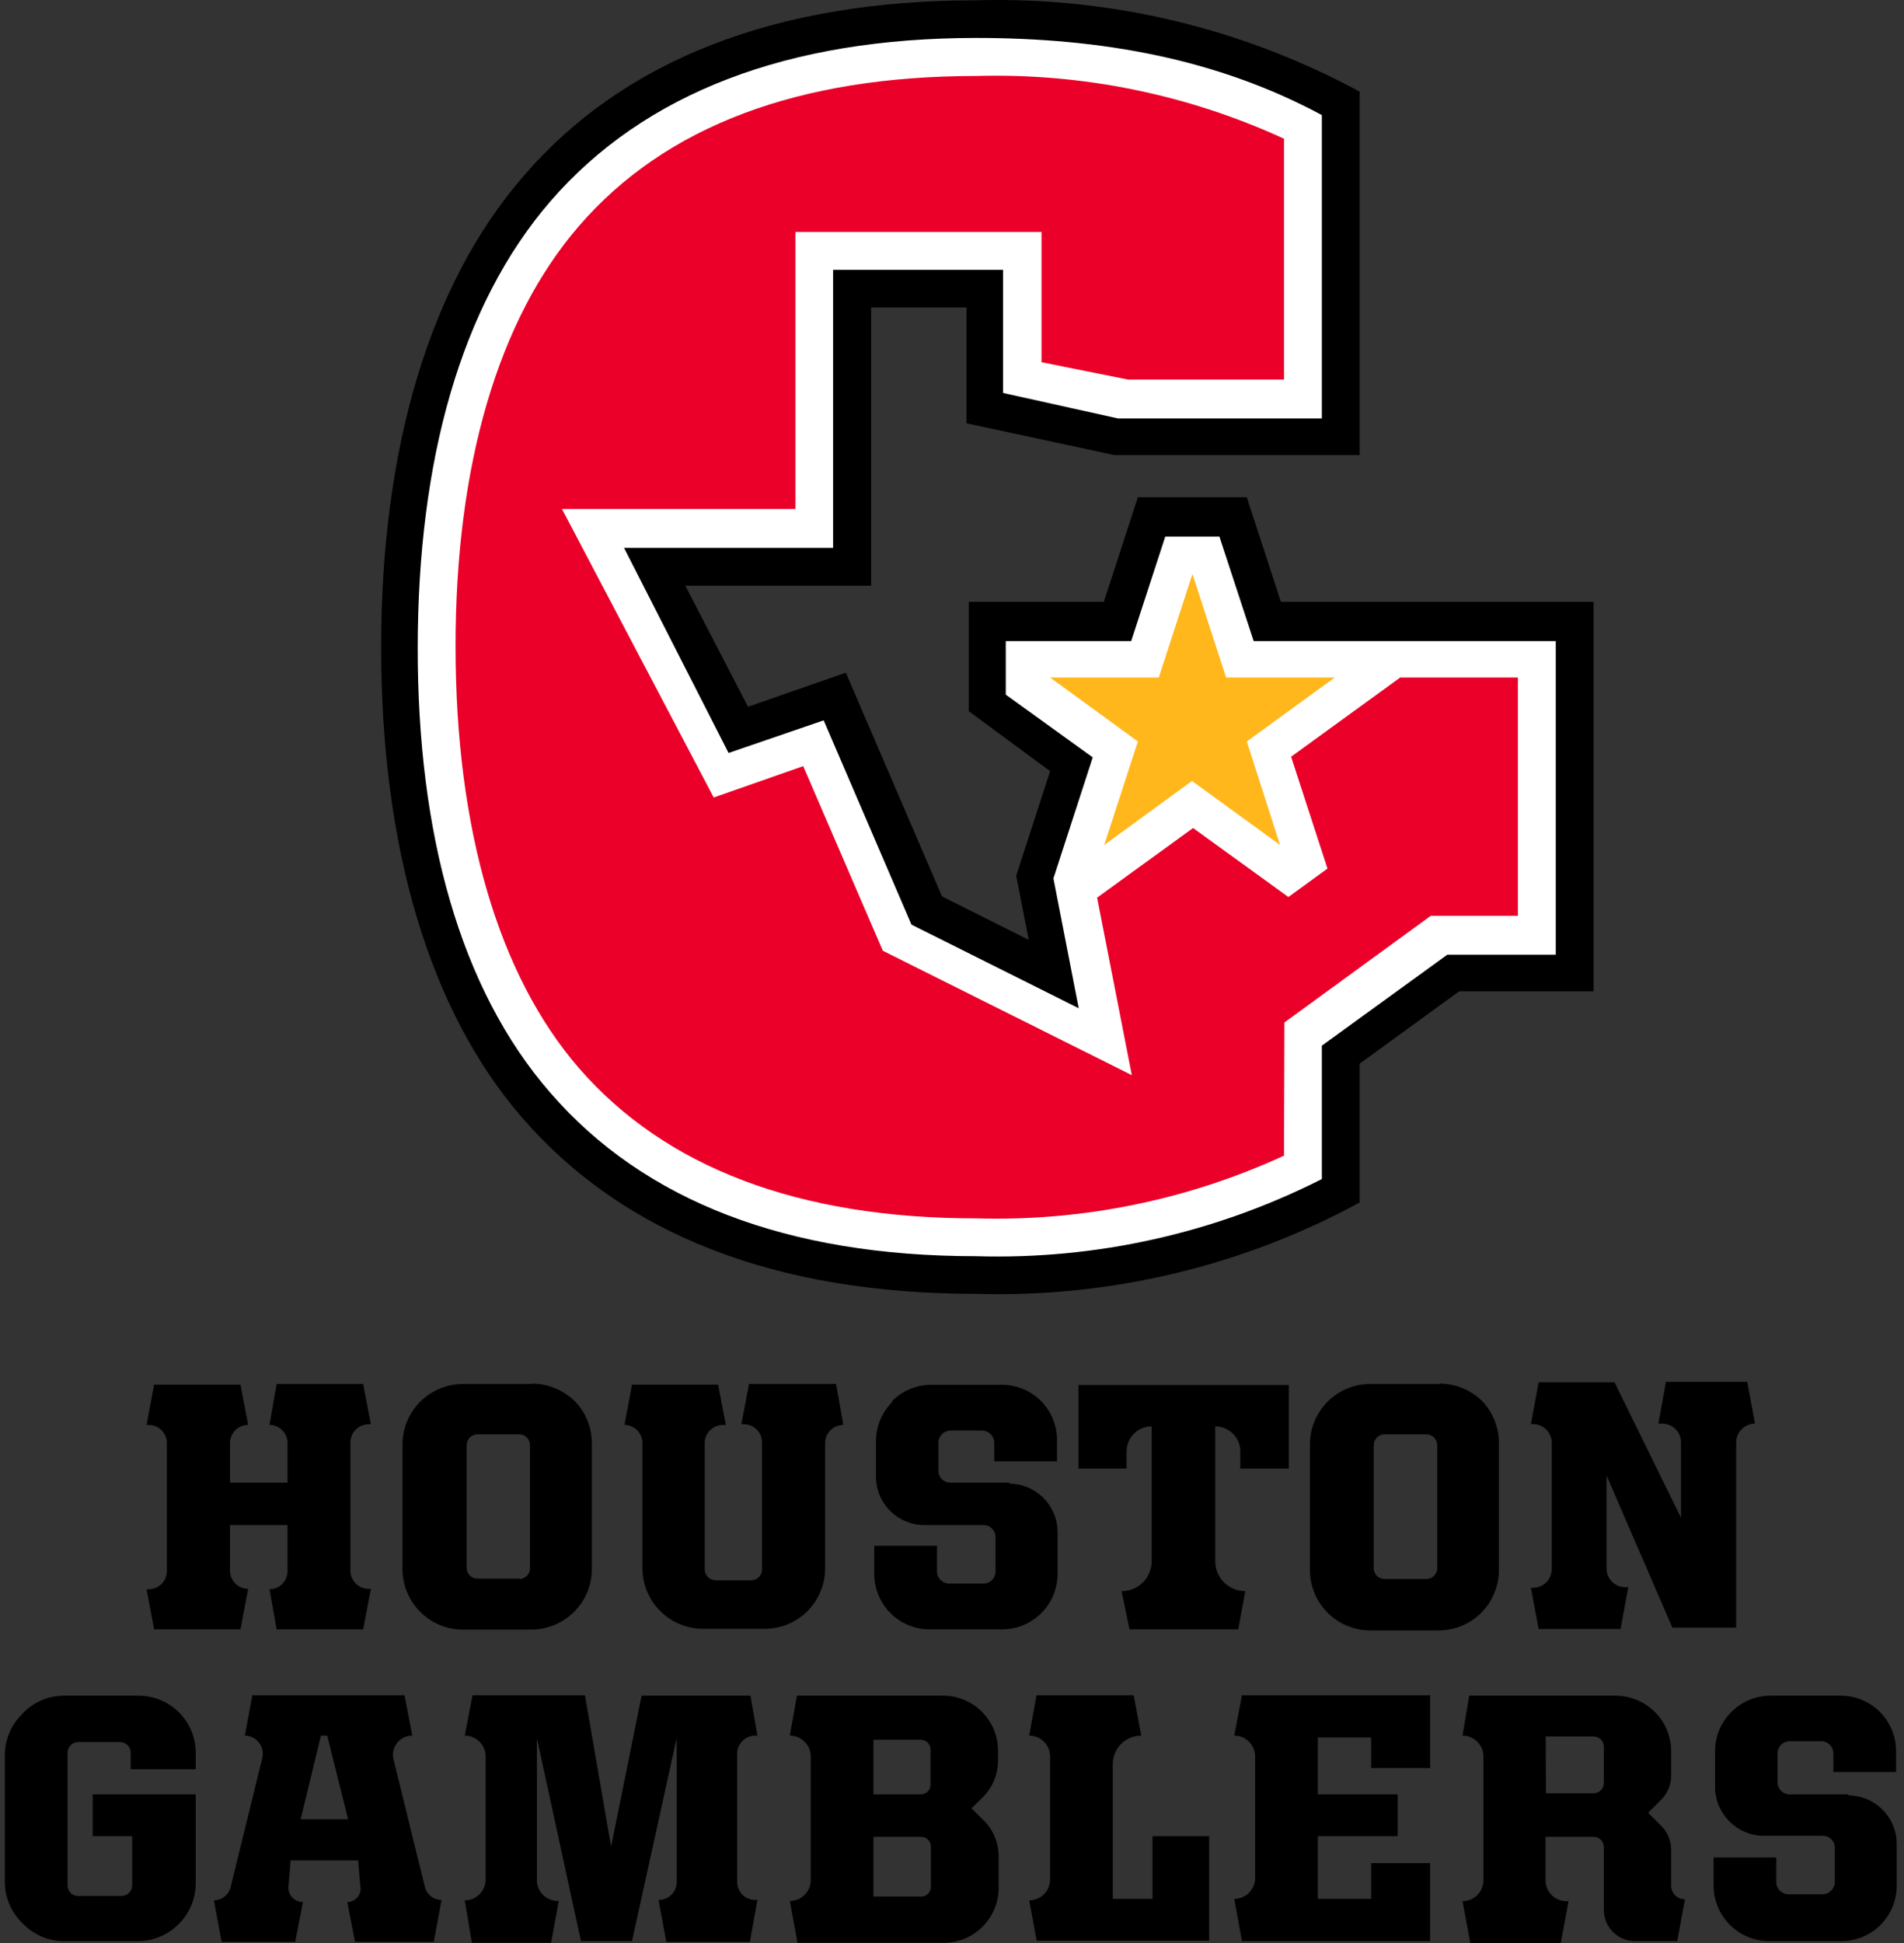<?xml version="1.0" encoding="UTF-8"?>
<svg width="196px" height="200px" viewBox="0 0 196 200" version="1.1" xmlns="http://www.w3.org/2000/svg" xmlns:xlink="http://www.w3.org/1999/xlink">
    <rect x="0" y="0" width="196" height="200" fill="#333333" stroke="none"/>
    <title>EADA28F5-C946-45A6-9763-7D8A9ABC23A9@0.5x</title>
    <g id="Final-Designs" stroke="none" stroke-width="1" fill="none" fill-rule="evenodd">
        <g id="Assets" transform="translate(-749, -8041)" fill-rule="nonzero">
            <g id="Team-Logos" transform="translate(139.5, 7908)">
                <g id="Group" transform="translate(607.5, 133)">
                    <g id="Gamblers" transform="translate(2.5, 0)">
                        <path d="M139.467,123.775 C127.367,130.346 113.741,133.591 99.979,133.179 C79.385,133.179 63.676,127.089 53.239,115.037 C43.706,104.019 38.735,87.276 38.735,66.616 C38.735,45.957 43.813,29.192 53.346,18.174 C63.676,6.144 79.385,0.032 99.979,0.032 C113.74,-0.362 127.361,2.882 139.467,9.436 L139.467,46.839 L114.182,46.839 L98.989,43.568 L98.989,31.646 L89.176,31.646 L89.176,60.289 L70.045,60.289 L76.501,72.75 L86.572,69.242 L96.471,92.269 L105.402,96.745 L104.111,90.138 L107.597,79.378 L99.226,73.202 L99.226,61.946 L113.127,61.946 L116.635,51.186 L127.846,51.186 L131.354,61.946 L163.547,61.946 L163.547,102.039 L149.71,102.039 L139.467,109.485 L139.467,123.775 Z" id="Path" fill="#000000"></path>
                        <path d="M135.572,121.364 L135.572,107.634 L148.483,98.273 L159.652,98.273 L159.652,65.992 L128.557,65.992 L125.027,55.232 L119.454,55.232 L115.946,65.992 L103.035,65.992 L103.035,71.501 L111.987,77.958 L107.941,90.418 L110.545,103.782 L93.329,95.174 L84.291,74.148 L74.5,77.506 L63.74,56.394 L85.26,56.394 L85.26,27.772 L102.755,27.772 L102.755,40.447 L114.59,43.073 L135.572,43.073 L135.572,11.847 C124.812,6.058 112.933,3.906 99.979,3.906 C80.611,3.906 65.828,9.566 56.165,20.713 C46.869,31.473 42.522,47.528 42.501,66.616 C42.479,85.705 46.805,101.759 56.165,112.498 C65.828,123.645 80.568,129.305 99.979,129.305 C112.32,129.673 124.557,126.943 135.572,121.364 Z" id="Path" fill="#FFFFFF"></path>
                        <path d="M131.677,118.954 C121.751,123.524 110.902,125.734 99.979,125.41 C81.752,125.41 68.001,120.202 59.092,109.937 C50.807,100.36 46.417,85.382 46.396,66.616 C46.374,47.85 50.807,32.851 59.092,23.274 C68.001,12.944 81.773,7.822 99.979,7.822 C110.901,7.507 121.748,9.716 131.677,14.279 L131.677,39.07 L115.623,39.07 L106.714,37.284 L106.714,23.877 L81.386,23.877 L81.386,52.391 L57.349,52.391 L72.972,82.089 L82.182,78.861 L90.381,97.864 L116.011,110.669 L112.439,92.398 L122.316,85.231 L132.129,92.333 L136.153,89.406 L132.408,77.893 L143.642,69.737 L155.757,69.737 L155.757,94.27 L146.783,94.27 L131.72,105.245 L131.677,118.954 Z" id="Path" fill="#EA0029"></path>
                        <polygon id="Path" fill="#FFB71B" points="113.17 86.975 116.635 76.322 107.597 69.737 118.787 69.737 122.251 59.084 125.716 69.737 136.906 69.737 127.846 76.322 131.268 86.975 122.208 80.389"></polygon>
                        <path d="M14.59,163.587 L14.827,163.587 C15.852,163.576 16.678,162.741 16.677,161.715 L16.677,148.523 C16.666,147.506 15.844,146.684 14.827,146.672 L14.59,146.672 L15.365,142.519 L24.252,142.519 L25.049,146.672 C24.023,146.672 23.188,147.497 23.176,148.523 L23.176,152.612 L29.094,152.612 L29.094,148.523 C29.094,147.501 28.266,146.672 27.243,146.672 L27.975,142.454 L36.884,142.454 L37.68,146.608 L37.422,146.608 C36.405,146.619 35.583,147.441 35.571,148.459 L35.571,161.672 C35.571,162.698 36.397,163.533 37.422,163.544 L37.68,163.544 L36.884,167.719 L27.975,167.719 L27.243,163.587 C27.738,163.587 28.212,163.389 28.56,163.038 C28.907,162.686 29.1,162.21 29.094,161.715 L29.094,156.981 L23.176,156.981 L23.176,161.672 C23.176,162.706 24.015,163.544 25.049,163.544 L24.252,167.719 L15.365,167.719 L14.59,163.587 Z" id="Path" fill="#000000"></path>
                        <path d="M85.561,142.454 L76.609,142.454 L75.813,146.608 L76.092,146.608 C77.114,146.608 77.943,147.436 77.943,148.459 L77.943,161.543 C77.949,161.838 77.836,162.122 77.629,162.333 C77.423,162.543 77.14,162.662 76.846,162.662 L73.166,162.662 C72.548,162.662 72.047,162.161 72.047,161.543 L72.047,148.523 C72.058,147.506 72.88,146.684 73.897,146.672 L74.22,146.672 L73.424,142.519 L64.558,142.519 L63.783,146.672 L63.783,146.672 C64.801,146.684 65.622,147.506 65.634,148.523 L65.634,161.435 C65.646,164.865 68.423,167.643 71.853,167.655 L78.309,167.655 C79.924,167.634 81.467,166.986 82.613,165.847 L82.613,165.847 C83.755,164.702 84.411,163.16 84.442,161.543 L84.442,148.523 C84.454,147.497 85.288,146.672 86.314,146.672 L85.561,142.454 Z" id="Path" fill="#000000"></path>
                        <path d="M114.956,163.781 L114.956,163.781 C115.78,163.787 116.571,163.462 117.154,162.88 C117.736,162.297 118.061,161.506 118.055,160.682 L118.055,146.823 C116.629,146.823 115.473,147.979 115.473,149.405 L115.473,151.17 L110.523,151.17 L110.523,142.562 L132.172,142.562 L132.172,151.17 L127.179,151.17 L127.179,149.405 C127.179,147.979 126.023,146.823 124.597,146.823 L124.597,160.682 C124.591,161.506 124.916,162.297 125.498,162.88 C126.081,163.462 126.872,163.787 127.696,163.781 L127.696,163.781 L126.964,167.719 L115.774,167.719 L114.956,163.781 Z" id="Path" fill="#000000"></path>
                        <path d="M54.272,142.454 L47.17,142.454 C43.724,142.454 40.93,145.248 40.93,148.695 L40.93,161.608 C40.959,163.225 41.614,164.768 42.759,165.912 C43.925,167.088 45.514,167.747 47.17,167.741 L54.272,167.741 C55.886,167.716 57.428,167.068 58.576,165.933 L58.576,165.933 C59.732,164.796 60.396,163.251 60.426,161.629 L60.426,148.717 C60.471,147.041 59.834,145.418 58.662,144.219 L58.662,144.219 C57.503,143.101 55.968,142.456 54.358,142.411 M52.959,162.49 L48.655,162.49 C48.36,162.496 48.076,162.383 47.865,162.176 C47.655,161.97 47.536,161.687 47.536,161.392 L47.536,148.76 C47.536,148.142 48.037,147.641 48.655,147.641 L52.959,147.641 C53.254,147.641 53.536,147.759 53.743,147.97 C53.949,148.18 54.062,148.465 54.057,148.76 L54.057,161.435 C54.057,161.726 53.941,162.006 53.735,162.211 C53.529,162.417 53.25,162.533 52.959,162.533" id="Shape" fill="#000000"></path>
                        <path d="M147.666,142.454 L140.564,142.454 C138.911,142.454 137.326,143.113 136.159,144.284 C134.992,145.455 134.339,147.042 134.345,148.695 L134.345,161.608 C134.345,165.042 137.13,167.827 140.564,167.827 L147.666,167.827 C149.281,167.806 150.824,167.158 151.97,166.019 L151.97,166.019 C153.112,164.875 153.768,163.332 153.799,161.715 L153.799,148.717 C153.847,147.048 153.228,145.429 152.077,144.219 L152.077,144.219 C150.927,143.088 149.386,142.441 147.773,142.411 M146.331,162.533 L142.028,162.533 C141.418,162.533 140.92,162.045 140.909,161.435 L140.909,148.76 C140.909,148.142 141.41,147.641 142.028,147.641 L146.331,147.641 C146.949,147.641 147.45,148.142 147.45,148.76 L147.45,161.435 C147.439,162.045 146.941,162.533 146.331,162.533" id="Shape" fill="#000000"></path>
                        <path d="M157.091,163.437 L157.263,163.437 C157.796,163.449 158.31,163.241 158.684,162.863 C159.059,162.484 159.261,161.968 159.243,161.435 L159.243,148.523 C159.243,148.009 159.039,147.517 158.676,147.154 C158.313,146.79 157.82,146.586 157.306,146.586 L157.091,146.586 L157.887,142.282 L165.699,142.282 L172.542,156.227 L172.542,148.48 C172.548,147.968 172.349,147.476 171.989,147.112 C171.629,146.748 171.139,146.543 170.627,146.543 L170.218,146.543 L170.993,142.239 L179.364,142.239 L180.16,146.543 C179.09,146.543 178.223,147.41 178.223,148.48 L178.223,167.547 L171.66,167.547 L164.881,151.88 L164.881,161.435 C164.875,161.947 165.075,162.44 165.434,162.804 C165.794,163.167 166.285,163.372 166.796,163.372 L167.119,163.372 L166.323,167.676 L157.887,167.676 L157.091,163.437 Z" id="Path" fill="#000000"></path>
                        <path d="M103.422,152.612 L97.332,152.612 C97.005,152.618 96.689,152.491 96.458,152.259 C96.227,152.028 96.099,151.712 96.105,151.385 L96.105,148.523 C96.1,148.188 96.229,147.865 96.463,147.627 C96.698,147.388 97.019,147.253 97.353,147.253 L100.581,147.253 C101.283,147.253 101.851,147.822 101.851,148.523 L101.851,150.417 L108.307,150.417 L108.307,148.265 C108.322,146.752 107.733,145.296 106.671,144.219 L106.671,144.219 C105.608,143.144 104.159,142.54 102.647,142.54 L95.352,142.54 C93.841,142.542 92.393,143.146 91.328,144.219 L91.328,144.327 C90.267,145.398 89.672,146.844 89.671,148.351 L89.671,151.966 C89.665,153.298 90.192,154.577 91.133,155.518 C92.075,156.46 93.354,156.986 94.685,156.981 L100.754,156.981 C101.431,156.981 101.98,157.53 101.98,158.207 L101.98,161.737 C101.986,162.075 101.854,162.402 101.615,162.641 C101.375,162.88 101.049,163.012 100.71,163.006 L97.224,163.006 C96.523,163.006 95.955,162.438 95.955,161.737 L95.955,159.111 L89.499,159.111 L89.499,162.016 C89.499,163.529 90.1,164.979 91.169,166.049 C92.239,167.118 93.689,167.719 95.202,167.719 L102.647,167.719 C104.165,167.721 105.622,167.117 106.693,166.041 L106.693,166.041 C107.765,164.976 108.369,163.528 108.371,162.016 L108.371,157.712 C108.371,154.955 106.136,152.72 103.379,152.72" id="Path" fill="#000000"></path>
                        <path d="M189.801,184.699 L183.711,184.699 C183.033,184.699 182.484,184.15 182.484,183.472 L182.484,180.481 C182.484,180.146 182.618,179.825 182.857,179.591 C183.096,179.356 183.419,179.227 183.754,179.233 L186.96,179.233 C187.295,179.227 187.618,179.356 187.856,179.591 C188.095,179.825 188.23,180.146 188.23,180.481 L188.23,182.396 L194.685,182.396 L194.685,180.244 C194.684,178.737 194.089,177.291 193.028,176.22 L193.028,176.22 C191.957,175.144 190.501,174.54 188.983,174.541 L181.752,174.541 C180.241,174.541 178.792,175.145 177.728,176.22 L177.728,176.22 C176.654,177.283 176.049,178.732 176.05,180.244 L176.05,183.946 C176.062,186.719 178.313,188.96 181.085,188.96 L187.154,188.96 C187.831,188.96 188.38,189.509 188.38,190.187 L188.38,193.716 C188.369,194.412 187.807,194.974 187.111,194.986 L183.603,194.986 C182.91,194.974 182.355,194.409 182.355,193.716 L182.355,191.198 L175.899,191.198 L175.899,194.103 C175.911,197.248 178.457,199.795 181.602,199.806 L189.069,199.806 C190.58,199.804 192.028,199.2 193.093,198.128 L193.093,198.128 C194.158,197.059 194.754,195.612 194.75,194.103 L194.75,189.799 C194.75,187.042 192.515,184.807 189.757,184.807" id="Path" fill="#000000"></path>
                        <path d="M19.647,182.117 L19.647,180.416 C19.647,177.172 17.017,174.541 13.772,174.541 L6.068,174.541 C4.518,174.545 3.032,175.164 1.937,176.263 L1.722,176.5 C0.623,177.594 0.004,179.081 0,180.632 L0,193.716 C-0.002,195.274 0.618,196.769 1.722,197.869 L1.937,198.085 C3.032,199.183 4.518,199.803 6.068,199.806 L13.772,199.806 C15.339,199.786 16.834,199.144 17.926,198.02 L17.926,198.02 C19.025,196.917 19.644,195.424 19.647,193.867 L19.647,184.699 L9.038,184.699 L9.038,189.003 L13.105,189.003 L13.105,194.06 C13.105,194.667 12.614,195.158 12.008,195.158 L7.704,195.158 C7.399,195.201 7.09,195.113 6.852,194.916 C6.615,194.72 6.471,194.433 6.456,194.125 L6.456,180.416 C6.456,180.125 6.571,179.846 6.777,179.64 C6.983,179.434 7.262,179.319 7.553,179.319 L11.857,179.319 C12.148,179.319 12.427,179.434 12.633,179.64 C12.839,179.846 12.955,180.125 12.955,180.416 L12.955,182.117 L19.647,182.117 Z" id="Path" fill="#000000"></path>
                        <path d="M21.519,195.61 L21.519,195.61 C22.303,195.606 22.993,195.091 23.219,194.34 L26.469,181.084 C26.646,180.519 26.545,179.903 26.197,179.424 C25.85,178.945 25.296,178.659 24.704,178.652 L25.479,174.498 L41.145,174.498 L41.941,178.652 C41.319,178.649 40.732,178.938 40.356,179.433 C39.979,179.928 39.857,180.571 40.026,181.17 L43.254,194.297 C43.474,195.052 44.168,195.57 44.954,195.567 L44.158,199.871 L36.045,199.871 L35.249,195.782 C35.67,195.781 36.067,195.586 36.327,195.255 C36.587,194.924 36.682,194.491 36.583,194.082 L36.368,191.499 L29.417,191.499 L29.223,193.91 C29.11,194.36 29.212,194.837 29.498,195.203 C29.784,195.569 30.222,195.783 30.687,195.782 L29.89,199.871 L22.316,199.871 L21.519,195.61 Z M30.45,187.26 L35.335,187.26 L33.183,178.652 L32.537,178.652 L30.45,187.26 Z" id="Shape" fill="#000000"></path>
                        <path d="M47.343,195.61 L47.343,195.61 C48.531,195.61 49.494,194.646 49.494,193.458 L49.494,180.804 C49.494,179.615 48.531,178.652 47.343,178.652 L48.139,174.498 L59.716,174.498 L62.406,190.079 L65.548,174.541 L76.759,174.541 L77.47,178.652 L77.233,178.652 C76.207,178.664 75.382,179.498 75.382,180.524 L75.382,193.716 C75.382,194.738 76.211,195.567 77.233,195.567 L77.47,195.567 L76.695,199.871 L68.087,199.871 L67.291,195.567 C67.786,195.573 68.262,195.38 68.614,195.032 C68.965,194.685 69.163,194.211 69.163,193.716 L69.163,178.888 L64.558,199.806 L59.307,199.806 L54.767,178.91 L54.767,193.522 C54.767,194.711 55.73,195.674 56.919,195.674 L57.026,195.674 L56.23,199.978 L48.074,199.978 L47.343,195.61 Z" id="Path" fill="#000000"></path>
                        <path d="M99.505,186.141 L100.667,185 C101.664,184.008 102.229,182.662 102.238,181.256 L102.238,180.18 C102.227,177.071 99.709,174.553 96.6,174.541 L81.537,174.541 L80.805,178.652 C81.994,178.652 82.957,179.615 82.957,180.804 L82.957,193.522 C82.957,194.711 81.994,195.674 80.805,195.674 L81.601,199.978 L96.665,199.978 C99.774,199.967 102.291,197.449 102.303,194.34 L102.303,191.091 C102.305,189.703 101.755,188.371 100.775,187.389 L99.505,186.141 Z M89.413,179.082 L94.298,179.082 C94.564,179.082 94.819,179.189 95.005,179.38 C95.192,179.57 95.293,179.827 95.288,180.094 L95.288,183.688 C95.293,183.954 95.192,184.211 95.005,184.401 C94.819,184.592 94.564,184.699 94.298,184.699 L89.413,184.699 L89.413,179.082 Z M89.413,189.068 L94.341,189.068 C94.883,189.079 95.319,189.516 95.331,190.058 L95.331,194.233 C95.319,194.774 94.883,195.211 94.341,195.222 L89.413,195.222 L89.413,189.068 Z" id="Shape" fill="#000000"></path>
                        <path d="M105.445,195.61 L105.445,195.61 C106.633,195.61 107.597,194.646 107.597,193.458 L107.597,180.804 C107.597,179.615 106.633,178.652 105.445,178.652 L106.198,174.498 L116.204,174.498 L116.979,178.652 C116.195,178.652 115.444,178.966 114.894,179.524 C114.344,180.082 114.041,180.838 114.052,181.622 L114.052,195.459 L118.141,195.459 L118.141,189.003 L123.973,189.003 L123.973,199.763 L106.219,199.763 L105.445,195.61 Z" id="Path" fill="#000000"></path>
                        <path d="M126.555,195.459 L126.555,195.459 C127.744,195.459 128.707,194.496 128.707,193.307 L128.707,180.804 C128.707,179.615 127.744,178.652 126.555,178.652 L127.351,174.498 L146.719,174.498 L146.719,181.987 L140.65,181.987 L140.65,178.845 L135.163,178.845 L135.163,184.699 L143.383,184.699 L143.383,189.003 L135.163,189.003 L135.163,195.459 L140.65,195.459 L140.65,191.779 L146.719,191.779 L146.719,199.806 L127.351,199.806 L126.555,195.459 Z" id="Path" fill="#000000"></path>
                        <path d="M171.531,194.211 L171.531,190.402 C171.532,189.482 171.169,188.6 170.519,187.949 L169.163,186.593 L170.519,185.237 C171.165,184.583 171.528,183.702 171.531,182.784 L171.531,180.266 C171.534,178.736 170.922,177.27 169.831,176.198 C168.757,175.142 167.313,174.547 165.806,174.541 L150.743,174.541 L150.054,178.652 C151.243,178.652 152.206,179.615 152.206,180.804 L152.206,193.544 C152.206,194.732 151.243,195.696 150.054,195.696 L150.851,200 L160.168,200 L160.965,195.696 L160.749,195.696 C159.561,195.696 158.598,194.732 158.598,193.544 L158.598,189.068 L163.547,189.068 C164.129,189.068 164.601,189.54 164.601,190.122 L164.601,196.578 C164.596,197.44 164.937,198.268 165.548,198.875 C166.159,199.482 166.989,199.818 167.851,199.806 L172.155,199.806 L172.951,195.502 C172.576,195.508 172.215,195.363 171.948,195.1 C171.681,194.837 171.531,194.478 171.531,194.103 M158.619,178.738 L163.547,178.738 C164.129,178.738 164.601,179.21 164.601,179.792 L164.601,183.537 C164.601,184.119 164.129,184.591 163.547,184.591 L158.641,184.591 L158.619,178.738 Z" id="Shape" fill="#000000"></path>
                    </g>
                </g>
            </g>
        </g>
    </g>
</svg>